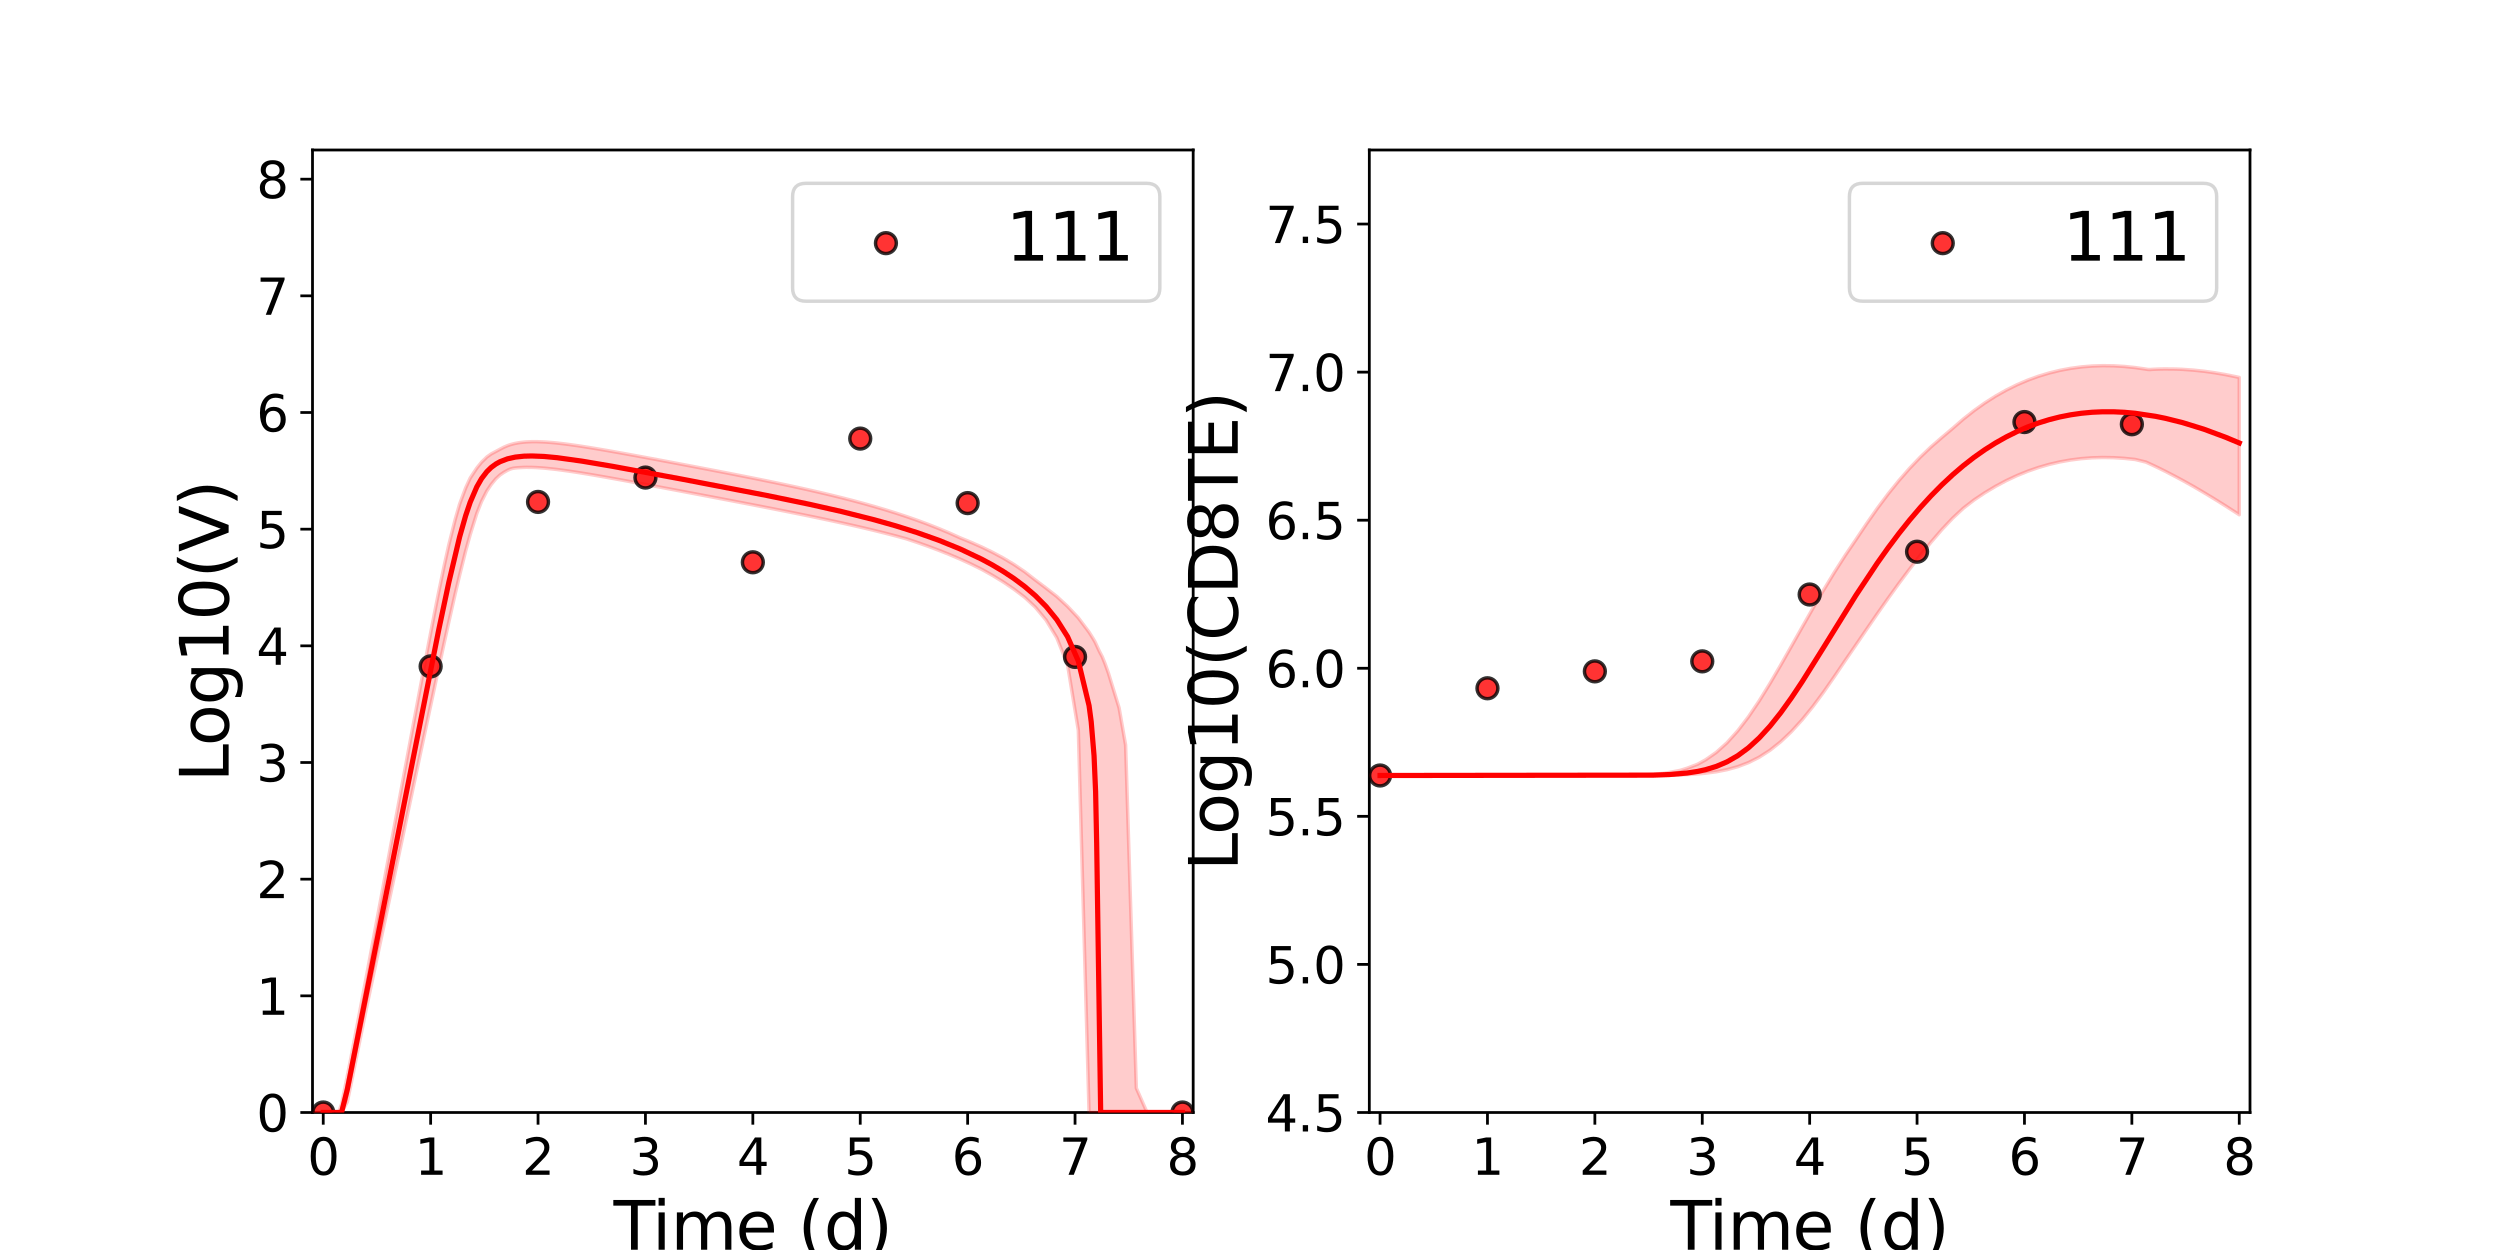 <?xml version="1.0" encoding="utf-8" standalone="no"?>
<!DOCTYPE svg PUBLIC "-//W3C//DTD SVG 1.1//EN"
  "http://www.w3.org/Graphics/SVG/1.1/DTD/svg11.dtd">
<svg xmlns:xlink="http://www.w3.org/1999/xlink" width="720pt" height="360pt" viewBox="0 0 720 360" xmlns="http://www.w3.org/2000/svg" version="1.1">
 <defs>
  <style type="text/css">*{stroke-linejoin: round; stroke-linecap: butt}</style>
 </defs>
 <g id="figure_1">
  <g id="patch_1">
   <path d="M 0 360 
L 720 360 
L 720 0 
L 0 0 
z
" style="fill: #ffffff"/>
  </g>
  <g id="axes_1">
   <g id="patch_2">
    <path d="M 90 320.4 
L 343.636 320.4 
L 343.636 43.2 
L 90 43.2 
z
" style="fill: #ffffff"/>
   </g>
   <g id="matplotlib.axis_1">
    <g id="xtick_1">
     <g id="line2d_1">
      <defs>
       <path id="mfca614d9a0" d="M 0 0 
L 0 3.5 
" style="stroke: #000000; stroke-width: 0.8"/>
      </defs>
      <g>
       <use xlink:href="#mfca614d9a0" x="93.093" y="320.4" style="stroke: #000000; stroke-width: 0.8"/>
      </g>
     </g>
     <g id="text_1">
      <!-- 0 -->
      <g transform="translate(88.512 338.342) scale(0.144 -0.144)">
       <defs>
        <path id="DejaVuSans-30" d="M 2034 4250 
Q 1547 4250 1301 3770 
Q 1056 3291 1056 2328 
Q 1056 1369 1301 889 
Q 1547 409 2034 409 
Q 2525 409 2770 889 
Q 3016 1369 3016 2328 
Q 3016 3291 2770 3770 
Q 2525 4250 2034 4250 
z
M 2034 4750 
Q 2819 4750 3233 4129 
Q 3647 3509 3647 2328 
Q 3647 1150 3233 529 
Q 2819 -91 2034 -91 
Q 1250 -91 836 529 
Q 422 1150 422 2328 
Q 422 3509 836 4129 
Q 1250 4750 2034 4750 
z
" transform="scale(0.016)"/>
       </defs>
       <use xlink:href="#DejaVuSans-30"/>
      </g>
     </g>
    </g>
    <g id="xtick_2">
     <g id="line2d_2">
      <g>
       <use xlink:href="#mfca614d9a0" x="124.024" y="320.4" style="stroke: #000000; stroke-width: 0.8"/>
      </g>
     </g>
     <g id="text_2">
      <!-- 1 -->
      <g transform="translate(119.443 338.342) scale(0.144 -0.144)">
       <defs>
        <path id="DejaVuSans-31" d="M 794 531 
L 1825 531 
L 1825 4091 
L 703 3866 
L 703 4441 
L 1819 4666 
L 2450 4666 
L 2450 531 
L 3481 531 
L 3481 0 
L 794 0 
L 794 531 
z
" transform="scale(0.016)"/>
       </defs>
       <use xlink:href="#DejaVuSans-31"/>
      </g>
     </g>
    </g>
    <g id="xtick_3">
     <g id="line2d_3">
      <g>
       <use xlink:href="#mfca614d9a0" x="154.956" y="320.4" style="stroke: #000000; stroke-width: 0.8"/>
      </g>
     </g>
     <g id="text_3">
      <!-- 2 -->
      <g transform="translate(150.375 338.342) scale(0.144 -0.144)">
       <defs>
        <path id="DejaVuSans-32" d="M 1228 531 
L 3431 531 
L 3431 0 
L 469 0 
L 469 531 
Q 828 903 1448 1529 
Q 2069 2156 2228 2338 
Q 2531 2678 2651 2914 
Q 2772 3150 2772 3378 
Q 2772 3750 2511 3984 
Q 2250 4219 1831 4219 
Q 1534 4219 1204 4116 
Q 875 4013 500 3803 
L 500 4441 
Q 881 4594 1212 4672 
Q 1544 4750 1819 4750 
Q 2544 4750 2975 4387 
Q 3406 4025 3406 3419 
Q 3406 3131 3298 2873 
Q 3191 2616 2906 2266 
Q 2828 2175 2409 1742 
Q 1991 1309 1228 531 
z
" transform="scale(0.016)"/>
       </defs>
       <use xlink:href="#DejaVuSans-32"/>
      </g>
     </g>
    </g>
    <g id="xtick_4">
     <g id="line2d_4">
      <g>
       <use xlink:href="#mfca614d9a0" x="185.887" y="320.4" style="stroke: #000000; stroke-width: 0.8"/>
      </g>
     </g>
     <g id="text_4">
      <!-- 3 -->
      <g transform="translate(181.306 338.342) scale(0.144 -0.144)">
       <defs>
        <path id="DejaVuSans-33" d="M 2597 2516 
Q 3050 2419 3304 2112 
Q 3559 1806 3559 1356 
Q 3559 666 3084 287 
Q 2609 -91 1734 -91 
Q 1441 -91 1130 -33 
Q 819 25 488 141 
L 488 750 
Q 750 597 1062 519 
Q 1375 441 1716 441 
Q 2309 441 2620 675 
Q 2931 909 2931 1356 
Q 2931 1769 2642 2001 
Q 2353 2234 1838 2234 
L 1294 2234 
L 1294 2753 
L 1863 2753 
Q 2328 2753 2575 2939 
Q 2822 3125 2822 3475 
Q 2822 3834 2567 4026 
Q 2313 4219 1838 4219 
Q 1578 4219 1281 4162 
Q 984 4106 628 3988 
L 628 4550 
Q 988 4650 1302 4700 
Q 1616 4750 1894 4750 
Q 2613 4750 3031 4423 
Q 3450 4097 3450 3541 
Q 3450 3153 3228 2886 
Q 3006 2619 2597 2516 
z
" transform="scale(0.016)"/>
       </defs>
       <use xlink:href="#DejaVuSans-33"/>
      </g>
     </g>
    </g>
    <g id="xtick_5">
     <g id="line2d_5">
      <g>
       <use xlink:href="#mfca614d9a0" x="216.818" y="320.4" style="stroke: #000000; stroke-width: 0.8"/>
      </g>
     </g>
     <g id="text_5">
      <!-- 4 -->
      <g transform="translate(212.237 338.342) scale(0.144 -0.144)">
       <defs>
        <path id="DejaVuSans-34" d="M 2419 4116 
L 825 1625 
L 2419 1625 
L 2419 4116 
z
M 2253 4666 
L 3047 4666 
L 3047 1625 
L 3713 1625 
L 3713 1100 
L 3047 1100 
L 3047 0 
L 2419 0 
L 2419 1100 
L 313 1100 
L 313 1709 
L 2253 4666 
z
" transform="scale(0.016)"/>
       </defs>
       <use xlink:href="#DejaVuSans-34"/>
      </g>
     </g>
    </g>
    <g id="xtick_6">
     <g id="line2d_6">
      <g>
       <use xlink:href="#mfca614d9a0" x="247.749" y="320.4" style="stroke: #000000; stroke-width: 0.8"/>
      </g>
     </g>
     <g id="text_6">
      <!-- 5 -->
      <g transform="translate(243.168 338.342) scale(0.144 -0.144)">
       <defs>
        <path id="DejaVuSans-35" d="M 691 4666 
L 3169 4666 
L 3169 4134 
L 1269 4134 
L 1269 2991 
Q 1406 3038 1543 3061 
Q 1681 3084 1819 3084 
Q 2600 3084 3056 2656 
Q 3513 2228 3513 1497 
Q 3513 744 3044 326 
Q 2575 -91 1722 -91 
Q 1428 -91 1123 -41 
Q 819 9 494 109 
L 494 744 
Q 775 591 1075 516 
Q 1375 441 1709 441 
Q 2250 441 2565 725 
Q 2881 1009 2881 1497 
Q 2881 1984 2565 2268 
Q 2250 2553 1709 2553 
Q 1456 2553 1204 2497 
Q 953 2441 691 2322 
L 691 4666 
z
" transform="scale(0.016)"/>
       </defs>
       <use xlink:href="#DejaVuSans-35"/>
      </g>
     </g>
    </g>
    <g id="xtick_7">
     <g id="line2d_7">
      <g>
       <use xlink:href="#mfca614d9a0" x="278.681" y="320.4" style="stroke: #000000; stroke-width: 0.8"/>
      </g>
     </g>
     <g id="text_7">
      <!-- 6 -->
      <g transform="translate(274.1 338.342) scale(0.144 -0.144)">
       <defs>
        <path id="DejaVuSans-36" d="M 2113 2584 
Q 1688 2584 1439 2293 
Q 1191 2003 1191 1497 
Q 1191 994 1439 701 
Q 1688 409 2113 409 
Q 2538 409 2786 701 
Q 3034 994 3034 1497 
Q 3034 2003 2786 2293 
Q 2538 2584 2113 2584 
z
M 3366 4563 
L 3366 3988 
Q 3128 4100 2886 4159 
Q 2644 4219 2406 4219 
Q 1781 4219 1451 3797 
Q 1122 3375 1075 2522 
Q 1259 2794 1537 2939 
Q 1816 3084 2150 3084 
Q 2853 3084 3261 2657 
Q 3669 2231 3669 1497 
Q 3669 778 3244 343 
Q 2819 -91 2113 -91 
Q 1303 -91 875 529 
Q 447 1150 447 2328 
Q 447 3434 972 4092 
Q 1497 4750 2381 4750 
Q 2619 4750 2861 4703 
Q 3103 4656 3366 4563 
z
" transform="scale(0.016)"/>
       </defs>
       <use xlink:href="#DejaVuSans-36"/>
      </g>
     </g>
    </g>
    <g id="xtick_8">
     <g id="line2d_8">
      <g>
       <use xlink:href="#mfca614d9a0" x="309.612" y="320.4" style="stroke: #000000; stroke-width: 0.8"/>
      </g>
     </g>
     <g id="text_8">
      <!-- 7 -->
      <g transform="translate(305.031 338.342) scale(0.144 -0.144)">
       <defs>
        <path id="DejaVuSans-37" d="M 525 4666 
L 3525 4666 
L 3525 4397 
L 1831 0 
L 1172 0 
L 2766 4134 
L 525 4134 
L 525 4666 
z
" transform="scale(0.016)"/>
       </defs>
       <use xlink:href="#DejaVuSans-37"/>
      </g>
     </g>
    </g>
    <g id="xtick_9">
     <g id="line2d_9">
      <g>
       <use xlink:href="#mfca614d9a0" x="340.543" y="320.4" style="stroke: #000000; stroke-width: 0.8"/>
      </g>
     </g>
     <g id="text_9">
      <!-- 8 -->
      <g transform="translate(335.962 338.342) scale(0.144 -0.144)">
       <defs>
        <path id="DejaVuSans-38" d="M 2034 2216 
Q 1584 2216 1326 1975 
Q 1069 1734 1069 1313 
Q 1069 891 1326 650 
Q 1584 409 2034 409 
Q 2484 409 2743 651 
Q 3003 894 3003 1313 
Q 3003 1734 2745 1975 
Q 2488 2216 2034 2216 
z
M 1403 2484 
Q 997 2584 770 2862 
Q 544 3141 544 3541 
Q 544 4100 942 4425 
Q 1341 4750 2034 4750 
Q 2731 4750 3128 4425 
Q 3525 4100 3525 3541 
Q 3525 3141 3298 2862 
Q 3072 2584 2669 2484 
Q 3125 2378 3379 2068 
Q 3634 1759 3634 1313 
Q 3634 634 3220 271 
Q 2806 -91 2034 -91 
Q 1263 -91 848 271 
Q 434 634 434 1313 
Q 434 1759 690 2068 
Q 947 2378 1403 2484 
z
M 1172 3481 
Q 1172 3119 1398 2916 
Q 1625 2713 2034 2713 
Q 2441 2713 2670 2916 
Q 2900 3119 2900 3481 
Q 2900 3844 2670 4047 
Q 2441 4250 2034 4250 
Q 1625 4250 1398 4047 
Q 1172 3844 1172 3481 
z
" transform="scale(0.016)"/>
       </defs>
       <use xlink:href="#DejaVuSans-38"/>
      </g>
     </g>
    </g>
    <g id="text_10">
     <!-- Time (d) -->
     <g transform="translate(176.693 359.925) scale(0.192 -0.192)">
      <defs>
       <path id="DejaVuSans-54" d="M -19 4666 
L 3928 4666 
L 3928 4134 
L 2272 4134 
L 2272 0 
L 1638 0 
L 1638 4134 
L -19 4134 
L -19 4666 
z
" transform="scale(0.016)"/>
       <path id="DejaVuSans-69" d="M 603 3500 
L 1178 3500 
L 1178 0 
L 603 0 
L 603 3500 
z
M 603 4863 
L 1178 4863 
L 1178 4134 
L 603 4134 
L 603 4863 
z
" transform="scale(0.016)"/>
       <path id="DejaVuSans-6d" d="M 3328 2828 
Q 3544 3216 3844 3400 
Q 4144 3584 4550 3584 
Q 5097 3584 5394 3201 
Q 5691 2819 5691 2113 
L 5691 0 
L 5113 0 
L 5113 2094 
Q 5113 2597 4934 2840 
Q 4756 3084 4391 3084 
Q 3944 3084 3684 2787 
Q 3425 2491 3425 1978 
L 3425 0 
L 2847 0 
L 2847 2094 
Q 2847 2600 2669 2842 
Q 2491 3084 2119 3084 
Q 1678 3084 1418 2786 
Q 1159 2488 1159 1978 
L 1159 0 
L 581 0 
L 581 3500 
L 1159 3500 
L 1159 2956 
Q 1356 3278 1631 3431 
Q 1906 3584 2284 3584 
Q 2666 3584 2933 3390 
Q 3200 3197 3328 2828 
z
" transform="scale(0.016)"/>
       <path id="DejaVuSans-65" d="M 3597 1894 
L 3597 1613 
L 953 1613 
Q 991 1019 1311 708 
Q 1631 397 2203 397 
Q 2534 397 2845 478 
Q 3156 559 3463 722 
L 3463 178 
Q 3153 47 2828 -22 
Q 2503 -91 2169 -91 
Q 1331 -91 842 396 
Q 353 884 353 1716 
Q 353 2575 817 3079 
Q 1281 3584 2069 3584 
Q 2775 3584 3186 3129 
Q 3597 2675 3597 1894 
z
M 3022 2063 
Q 3016 2534 2758 2815 
Q 2500 3097 2075 3097 
Q 1594 3097 1305 2825 
Q 1016 2553 972 2059 
L 3022 2063 
z
" transform="scale(0.016)"/>
       <path id="DejaVuSans-20" transform="scale(0.016)"/>
       <path id="DejaVuSans-28" d="M 1984 4856 
Q 1566 4138 1362 3434 
Q 1159 2731 1159 2009 
Q 1159 1288 1364 580 
Q 1569 -128 1984 -844 
L 1484 -844 
Q 1016 -109 783 600 
Q 550 1309 550 2009 
Q 550 2706 781 3412 
Q 1013 4119 1484 4856 
L 1984 4856 
z
" transform="scale(0.016)"/>
       <path id="DejaVuSans-64" d="M 2906 2969 
L 2906 4863 
L 3481 4863 
L 3481 0 
L 2906 0 
L 2906 525 
Q 2725 213 2448 61 
Q 2172 -91 1784 -91 
Q 1150 -91 751 415 
Q 353 922 353 1747 
Q 353 2572 751 3078 
Q 1150 3584 1784 3584 
Q 2172 3584 2448 3432 
Q 2725 3281 2906 2969 
z
M 947 1747 
Q 947 1113 1208 752 
Q 1469 391 1925 391 
Q 2381 391 2643 752 
Q 2906 1113 2906 1747 
Q 2906 2381 2643 2742 
Q 2381 3103 1925 3103 
Q 1469 3103 1208 2742 
Q 947 2381 947 1747 
z
" transform="scale(0.016)"/>
       <path id="DejaVuSans-29" d="M 513 4856 
L 1013 4856 
Q 1481 4119 1714 3412 
Q 1947 2706 1947 2009 
Q 1947 1309 1714 600 
Q 1481 -109 1013 -844 
L 513 -844 
Q 928 -128 1133 580 
Q 1338 1288 1338 2009 
Q 1338 2731 1133 3434 
Q 928 4138 513 4856 
z
" transform="scale(0.016)"/>
      </defs>
      <use xlink:href="#DejaVuSans-54"/>
      <use xlink:href="#DejaVuSans-69" x="57.959"/>
      <use xlink:href="#DejaVuSans-6d" x="85.742"/>
      <use xlink:href="#DejaVuSans-65" x="183.154"/>
      <use xlink:href="#DejaVuSans-20" x="244.678"/>
      <use xlink:href="#DejaVuSans-28" x="276.465"/>
      <use xlink:href="#DejaVuSans-64" x="315.479"/>
      <use xlink:href="#DejaVuSans-29" x="378.955"/>
     </g>
    </g>
   </g>
   <g id="matplotlib.axis_2">
    <g id="ytick_1">
     <g id="line2d_10">
      <defs>
       <path id="mb83f150b4c" d="M 0 0 
L -3.5 0 
" style="stroke: #000000; stroke-width: 0.8"/>
      </defs>
      <g>
       <use xlink:href="#mb83f150b4c" x="90" y="320.4" style="stroke: #000000; stroke-width: 0.8"/>
      </g>
     </g>
     <g id="text_11">
      <!-- 0 -->
      <g transform="translate(73.838 325.871) scale(0.144 -0.144)">
       <use xlink:href="#DejaVuSans-30"/>
      </g>
     </g>
    </g>
    <g id="ytick_2">
     <g id="line2d_11">
      <g>
       <use xlink:href="#mb83f150b4c" x="90" y="286.8" style="stroke: #000000; stroke-width: 0.8"/>
      </g>
     </g>
     <g id="text_12">
      <!-- 1 -->
      <g transform="translate(73.838 292.271) scale(0.144 -0.144)">
       <use xlink:href="#DejaVuSans-31"/>
      </g>
     </g>
    </g>
    <g id="ytick_3">
     <g id="line2d_12">
      <g>
       <use xlink:href="#mb83f150b4c" x="90" y="253.2" style="stroke: #000000; stroke-width: 0.8"/>
      </g>
     </g>
     <g id="text_13">
      <!-- 2 -->
      <g transform="translate(73.838 258.671) scale(0.144 -0.144)">
       <use xlink:href="#DejaVuSans-32"/>
      </g>
     </g>
    </g>
    <g id="ytick_4">
     <g id="line2d_13">
      <g>
       <use xlink:href="#mb83f150b4c" x="90" y="219.6" style="stroke: #000000; stroke-width: 0.8"/>
      </g>
     </g>
     <g id="text_14">
      <!-- 3 -->
      <g transform="translate(73.838 225.071) scale(0.144 -0.144)">
       <use xlink:href="#DejaVuSans-33"/>
      </g>
     </g>
    </g>
    <g id="ytick_5">
     <g id="line2d_14">
      <g>
       <use xlink:href="#mb83f150b4c" x="90" y="186" style="stroke: #000000; stroke-width: 0.8"/>
      </g>
     </g>
     <g id="text_15">
      <!-- 4 -->
      <g transform="translate(73.838 191.471) scale(0.144 -0.144)">
       <use xlink:href="#DejaVuSans-34"/>
      </g>
     </g>
    </g>
    <g id="ytick_6">
     <g id="line2d_15">
      <g>
       <use xlink:href="#mb83f150b4c" x="90" y="152.4" style="stroke: #000000; stroke-width: 0.8"/>
      </g>
     </g>
     <g id="text_16">
      <!-- 5 -->
      <g transform="translate(73.838 157.871) scale(0.144 -0.144)">
       <use xlink:href="#DejaVuSans-35"/>
      </g>
     </g>
    </g>
    <g id="ytick_7">
     <g id="line2d_16">
      <g>
       <use xlink:href="#mb83f150b4c" x="90" y="118.8" style="stroke: #000000; stroke-width: 0.8"/>
      </g>
     </g>
     <g id="text_17">
      <!-- 6 -->
      <g transform="translate(73.838 124.271) scale(0.144 -0.144)">
       <use xlink:href="#DejaVuSans-36"/>
      </g>
     </g>
    </g>
    <g id="ytick_8">
     <g id="line2d_17">
      <g>
       <use xlink:href="#mb83f150b4c" x="90" y="85.2" style="stroke: #000000; stroke-width: 0.8"/>
      </g>
     </g>
     <g id="text_18">
      <!-- 7 -->
      <g transform="translate(73.838 90.671) scale(0.144 -0.144)">
       <use xlink:href="#DejaVuSans-37"/>
      </g>
     </g>
    </g>
    <g id="ytick_9">
     <g id="line2d_18">
      <g>
       <use xlink:href="#mb83f150b4c" x="90" y="51.6" style="stroke: #000000; stroke-width: 0.8"/>
      </g>
     </g>
     <g id="text_19">
      <!-- 8 -->
      <g transform="translate(73.838 57.071) scale(0.144 -0.144)">
       <use xlink:href="#DejaVuSans-38"/>
      </g>
     </g>
    </g>
    <g id="text_20">
     <!-- Log10(V) -->
     <g transform="translate(65.845 225.224) rotate(-90) scale(0.192 -0.192)">
      <defs>
       <path id="DejaVuSans-4c" d="M 628 4666 
L 1259 4666 
L 1259 531 
L 3531 531 
L 3531 0 
L 628 0 
L 628 4666 
z
" transform="scale(0.016)"/>
       <path id="DejaVuSans-6f" d="M 1959 3097 
Q 1497 3097 1228 2736 
Q 959 2375 959 1747 
Q 959 1119 1226 758 
Q 1494 397 1959 397 
Q 2419 397 2687 759 
Q 2956 1122 2956 1747 
Q 2956 2369 2687 2733 
Q 2419 3097 1959 3097 
z
M 1959 3584 
Q 2709 3584 3137 3096 
Q 3566 2609 3566 1747 
Q 3566 888 3137 398 
Q 2709 -91 1959 -91 
Q 1206 -91 779 398 
Q 353 888 353 1747 
Q 353 2609 779 3096 
Q 1206 3584 1959 3584 
z
" transform="scale(0.016)"/>
       <path id="DejaVuSans-67" d="M 2906 1791 
Q 2906 2416 2648 2759 
Q 2391 3103 1925 3103 
Q 1463 3103 1205 2759 
Q 947 2416 947 1791 
Q 947 1169 1205 825 
Q 1463 481 1925 481 
Q 2391 481 2648 825 
Q 2906 1169 2906 1791 
z
M 3481 434 
Q 3481 -459 3084 -895 
Q 2688 -1331 1869 -1331 
Q 1566 -1331 1297 -1286 
Q 1028 -1241 775 -1147 
L 775 -588 
Q 1028 -725 1275 -790 
Q 1522 -856 1778 -856 
Q 2344 -856 2625 -561 
Q 2906 -266 2906 331 
L 2906 616 
Q 2728 306 2450 153 
Q 2172 0 1784 0 
Q 1141 0 747 490 
Q 353 981 353 1791 
Q 353 2603 747 3093 
Q 1141 3584 1784 3584 
Q 2172 3584 2450 3431 
Q 2728 3278 2906 2969 
L 2906 3500 
L 3481 3500 
L 3481 434 
z
" transform="scale(0.016)"/>
       <path id="DejaVuSans-56" d="M 1831 0 
L 50 4666 
L 709 4666 
L 2188 738 
L 3669 4666 
L 4325 4666 
L 2547 0 
L 1831 0 
z
" transform="scale(0.016)"/>
      </defs>
      <use xlink:href="#DejaVuSans-4c"/>
      <use xlink:href="#DejaVuSans-6f" x="53.963"/>
      <use xlink:href="#DejaVuSans-67" x="115.145"/>
      <use xlink:href="#DejaVuSans-31" x="178.621"/>
      <use xlink:href="#DejaVuSans-30" x="242.244"/>
      <use xlink:href="#DejaVuSans-28" x="305.867"/>
      <use xlink:href="#DejaVuSans-56" x="344.881"/>
      <use xlink:href="#DejaVuSans-29" x="413.289"/>
     </g>
    </g>
   </g>
   <g id="patch_3">
    <path d="M 90 320.4 
L 90 43.2 
" style="fill: none; stroke: #000000; stroke-width: 0.8; stroke-linejoin: miter; stroke-linecap: square"/>
   </g>
   <g id="patch_4">
    <path d="M 343.636 320.4 
L 343.636 43.2 
" style="fill: none; stroke: #000000; stroke-width: 0.8; stroke-linejoin: miter; stroke-linecap: square"/>
   </g>
   <g id="patch_5">
    <path d="M 90 320.4 
L 343.636 320.4 
" style="fill: none; stroke: #000000; stroke-width: 0.8; stroke-linejoin: miter; stroke-linecap: square"/>
   </g>
   <g id="patch_6">
    <path d="M 90 43.2 
L 343.636 43.2 
" style="fill: none; stroke: #000000; stroke-width: 0.8; stroke-linejoin: miter; stroke-linecap: square"/>
   </g>
   <g id="PolyCollection_1">
    <defs>
     <path id="m116f6d6045" d="M 93.093 -39.6 
L 93.093 -39.6 
L 93.098 -39.6 
L 93.144 -39.6 
L 93.602 -39.6 
L 93.977 -39.6 
L 95.065 -39.6 
L 95.732 -39.6 
L 97.564 -39.6 
L 98.36 -39.6 
L 100.025 -42.616 
L 100.945 -47.051 
L 102.666 -55.546 
L 103.673 -60.497 
L 105.354 -68.774 
L 106.431 -73.884 
L 108.103 -81.767 
L 109.229 -87.092 
L 110.883 -94.888 
L 112.045 -100.396 
L 113.862 -108.96 
L 115 -114.331 
L 116.566 -121.7 
L 117.749 -127.298 
L 119.458 -135.335 
L 120.633 -140.874 
L 122.225 -148.342 
L 123.429 -153.997 
L 125.15 -162.032 
L 126.351 -167.604 
L 128.016 -175.253 
L 129.262 -180.882 
L 131.1 -189.006 
L 132.374 -194.351 
L 134.112 -201.328 
L 135.419 -206.048 
L 137.317 -212.123 
L 138.682 -215.574 
L 140.22 -218.615 
L 141.456 -220.461 
L 142.798 -222.097 
L 144.004 -223.204 
L 145.084 -223.942 
L 146.164 -224.563 
L 146.963 -224.916 
L 147.749 -225.137 
L 148.402 -225.222 
L 149.087 -225.289 
L 149.633 -225.325 
L 150.885 -225.385 
L 151.574 -225.403 
L 153.179 -225.384 
L 154.173 -225.349 
L 154.686 -225.324 
L 156.701 -225.18 
L 157.406 -225.115 
L 159.568 -224.881 
L 160.465 -224.78 
L 162.745 -224.475 
L 163.837 -224.321 
L 166.274 -223.95 
L 167.558 -223.746 
L 170.201 -223.309 
L 171.683 -223.056 
L 174.776 -222.514 
L 176.438 -222.217 
L 179.531 -221.656 
L 181.455 -221.303 
L 184.548 -220.731 
L 186.829 -220.305 
L 189.922 -219.725 
L 193.015 -219.143 
L 196.108 -218.559 
L 199.202 -217.973 
L 202.295 -217.386 
L 205.388 -216.797 
L 208.481 -216.207 
L 211.574 -215.614 
L 214.667 -215.019 
L 217.76 -214.421 
L 220.853 -213.818 
L 223.947 -213.21 
L 227.04 -212.596 
L 230.133 -211.974 
L 233.226 -211.343 
L 236.319 -210.699 
L 239.412 -210.042 
L 242.505 -209.369 
L 245.598 -208.677 
L 248.692 -207.963 
L 251.785 -207.223 
L 254.878 -206.454 
L 257.971 -205.652 
L 261.064 -204.809 
L 264.157 -203.777 
L 267.25 -202.684 
L 270.343 -201.525 
L 273.437 -200.291 
L 276.53 -198.972 
L 279.623 -197.558 
L 282.716 -196.03 
L 285.809 -194.304 
L 288.902 -192.415 
L 291.995 -190.327 
L 295.088 -187.991 
L 298.182 -185.113 
L 301.275 -181.393 
L 304.368 -176.295 
L 307.461 -168.503 
L 310.554 -149.688 
L 313.647 -39.6 
L 314.266 -39.6 
L 314.884 -39.6 
L 315.088 -39.6 
L 315.33 -39.6 
L 315.535 -39.6 
L 315.599 -39.6 
L 315.605 -39.6 
L 315.671 -39.6 
L 315.759 -39.6 
L 315.789 -39.6 
L 315.79 -39.6 
L 315.801 -39.6 
L 315.819 -39.6 
L 315.84 -39.6 
L 315.872 -39.6 
L 315.88 -39.6 
L 315.896 -39.6 
L 315.91 -39.6 
L 315.932 -39.6 
L 316.07 -39.6 
L 316.157 -39.6 
L 316.428 -39.6 
L 316.581 -39.6 
L 316.995 -39.6 
L 317.249 -39.6 
L 317.266 -39.6 
L 317.436 -39.6 
L 317.722 -39.6 
L 318.241 -39.6 
L 319.204 -39.6 
L 322.297 -39.6 
L 324.174 -39.6 
L 327.267 -39.6 
L 330.36 -39.6 
L 333.453 -39.6 
L 336.546 -39.6 
L 339.639 -39.6 
L 340.543 -39.6 
L 340.543 -39.6 
L 340.543 -39.6 
L 339.639 -39.6 
L 336.546 -39.6 
L 333.453 -39.6 
L 330.36 -39.6 
L 327.267 -46.61 
L 324.174 -145.419 
L 322.297 -156.146 
L 319.204 -166.199 
L 318.241 -168.9 
L 317.722 -170.178 
L 317.436 -170.884 
L 317.266 -171.202 
L 317.249 -171.233 
L 316.995 -171.706 
L 316.581 -172.507 
L 316.428 -172.839 
L 316.157 -173.427 
L 316.07 -173.617 
L 315.932 -173.916 
L 315.91 -173.964 
L 315.896 -173.994 
L 315.88 -174.03 
L 315.872 -174.048 
L 315.84 -174.117 
L 315.819 -174.163 
L 315.801 -174.201 
L 315.79 -174.225 
L 315.789 -174.228 
L 315.759 -174.294 
L 315.671 -174.484 
L 315.605 -174.626 
L 315.599 -174.64 
L 315.535 -174.779 
L 315.33 -175.201 
L 315.088 -175.619 
L 314.884 -175.971 
L 314.266 -176.966 
L 313.647 -177.944 
L 310.554 -182.063 
L 307.461 -185.356 
L 304.368 -188.214 
L 301.275 -190.625 
L 298.182 -192.954 
L 295.088 -195.36 
L 291.995 -197.454 
L 288.902 -199.306 
L 285.809 -200.965 
L 282.716 -202.467 
L 279.623 -203.837 
L 276.53 -205.101 
L 273.437 -206.496 
L 270.343 -207.797 
L 267.25 -209.015 
L 264.157 -210.159 
L 261.064 -211.236 
L 257.971 -212.254 
L 254.878 -213.218 
L 251.785 -214.133 
L 248.692 -215.005 
L 245.598 -215.836 
L 242.505 -216.632 
L 239.412 -217.397 
L 236.319 -218.133 
L 233.226 -218.844 
L 230.133 -219.534 
L 227.04 -220.204 
L 223.947 -220.858 
L 220.853 -221.498 
L 217.76 -222.126 
L 214.667 -222.745 
L 211.574 -223.355 
L 208.481 -223.959 
L 205.388 -224.558 
L 202.295 -225.153 
L 199.202 -225.744 
L 196.108 -226.331 
L 193.015 -226.916 
L 189.922 -227.498 
L 186.829 -228.076 
L 184.548 -228.499 
L 181.455 -229.068 
L 179.531 -229.417 
L 176.438 -229.971 
L 174.776 -230.263 
L 171.683 -230.791 
L 170.201 -231.038 
L 167.558 -231.457 
L 166.274 -231.654 
L 163.837 -231.995 
L 162.745 -232.14 
L 160.465 -232.407 
L 159.568 -232.497 
L 157.406 -232.677 
L 156.701 -232.72 
L 154.686 -232.797 
L 154.173 -232.804 
L 153.179 -232.798 
L 151.574 -232.729 
L 150.885 -232.674 
L 149.633 -232.523 
L 149.087 -232.435 
L 148.402 -232.304 
L 147.749 -232.156 
L 146.963 -231.933 
L 146.164 -231.659 
L 145.084 -231.197 
L 144.004 -230.628 
L 142.798 -229.98 
L 141.456 -229.267 
L 140.22 -228.389 
L 138.682 -226.897 
L 137.317 -225.205 
L 135.419 -222.327 
L 134.112 -219.49 
L 132.374 -214.84 
L 131.1 -210.419 
L 129.262 -203.11 
L 128.016 -197.505 
L 126.351 -189.551 
L 125.15 -183.499 
L 123.429 -174.636 
L 122.225 -168.3 
L 120.633 -159.883 
L 119.458 -153.611 
L 117.749 -144.485 
L 116.566 -138.127 
L 115 -129.739 
L 113.862 -123.631 
L 112.045 -113.86 
L 110.883 -107.604 
L 109.229 -98.72 
L 108.103 -92.67 
L 106.431 -83.681 
L 105.354 -77.898 
L 103.673 -69.018 
L 102.666 -63.756 
L 100.945 -54.7 
L 100.025 -50.118 
L 98.36 -41.982 
L 97.564 -39.783 
L 95.732 -39.6 
L 95.065 -39.6 
L 93.977 -39.6 
L 93.602 -39.6 
L 93.144 -39.6 
L 93.098 -39.6 
L 93.093 -39.6 
z
" style="stroke: #ff0000; stroke-opacity: 0.2"/>
    </defs>
    <g clip-path="url(#pacd4905510)">
     <use xlink:href="#m116f6d6045" x="0" y="360" style="fill: #ff0000; fill-opacity: 0.2; stroke: #ff0000; stroke-opacity: 0.2"/>
    </g>
   </g>
   <g id="legend_1">
    <g id="patch_7">
     <path d="M 232.108 86.742 
L 330.196 86.742 
Q 334.036 86.742 334.036 82.902 
L 334.036 56.64 
Q 334.036 52.8 330.196 52.8 
L 232.108 52.8 
Q 228.268 52.8 228.268 56.64 
L 228.268 82.902 
Q 228.268 86.742 232.108 86.742 
z
" style="fill: #ffffff; opacity: 0.8; stroke: #cccccc; stroke-linejoin: miter"/>
    </g>
    <g id="PathCollection_1">
     <defs>
      <path id="m8e451ba0d6" d="M 0 3 
C 0.796 3 1.559 2.684 2.121 2.121 
C 2.684 1.559 3 0.796 3 0 
C 3 -0.796 2.684 -1.559 2.121 -2.121 
C 1.559 -2.684 0.796 -3 0 -3 
C -0.796 -3 -1.559 -2.684 -2.121 -2.121 
C -2.684 -1.559 -3 -0.796 -3 0 
C -3 0.796 -2.684 1.559 -2.121 2.121 
C -1.559 2.684 -0.796 3 0 3 
z
" style="stroke: #000000; stroke-opacity: 0.8"/>
     </defs>
     <g>
      <use xlink:href="#m8e451ba0d6" x="255.148" y="70.029" style="fill: #ff0000; fill-opacity: 0.8; stroke: #000000; stroke-opacity: 0.8"/>
     </g>
    </g>
    <g id="text_21">
     <!-- 111 -->
     <g transform="translate(289.708 75.069) scale(0.192 -0.192)">
      <use xlink:href="#DejaVuSans-31"/>
      <use xlink:href="#DejaVuSans-31" x="63.623"/>
      <use xlink:href="#DejaVuSans-31" x="127.246"/>
     </g>
    </g>
   </g>
   <g id="PathCollection_2">
    <g clip-path="url(#pacd4905510)">
     <use xlink:href="#m8e451ba0d6" x="93.093" y="320.4" style="fill: #ff0000; fill-opacity: 0.8; stroke: #000000; stroke-opacity: 0.8"/>
     <use xlink:href="#m8e451ba0d6" x="124.024" y="191.916" style="fill: #ff0000; fill-opacity: 0.8; stroke: #000000; stroke-opacity: 0.8"/>
     <use xlink:href="#m8e451ba0d6" x="154.956" y="144.554" style="fill: #ff0000; fill-opacity: 0.8; stroke: #000000; stroke-opacity: 0.8"/>
     <use xlink:href="#m8e451ba0d6" x="185.887" y="137.537" style="fill: #ff0000; fill-opacity: 0.8; stroke: #000000; stroke-opacity: 0.8"/>
     <use xlink:href="#m8e451ba0d6" x="216.818" y="161.939" style="fill: #ff0000; fill-opacity: 0.8; stroke: #000000; stroke-opacity: 0.8"/>
     <use xlink:href="#m8e451ba0d6" x="247.749" y="126.316" style="fill: #ff0000; fill-opacity: 0.8; stroke: #000000; stroke-opacity: 0.8"/>
     <use xlink:href="#m8e451ba0d6" x="278.681" y="144.892" style="fill: #ff0000; fill-opacity: 0.8; stroke: #000000; stroke-opacity: 0.8"/>
     <use xlink:href="#m8e451ba0d6" x="309.612" y="189.192" style="fill: #ff0000; fill-opacity: 0.8; stroke: #000000; stroke-opacity: 0.8"/>
     <use xlink:href="#m8e451ba0d6" x="340.543" y="320.4" style="fill: #ff0000; fill-opacity: 0.8; stroke: #000000; stroke-opacity: 0.8"/>
    </g>
   </g>
   <g id="line2d_19">
    <path d="M 93.093 320.4 
L 98.36 320.4 
L 100.025 313.76 
L 126.351 181.412 
L 129.262 167.705 
L 132.374 154.609 
L 134.112 148.5 
L 135.419 144.635 
L 137.317 140.219 
L 138.682 137.839 
L 140.22 135.832 
L 141.456 134.629 
L 142.798 133.641 
L 144.004 132.97 
L 146.164 132.142 
L 148.402 131.644 
L 150.885 131.379 
L 153.179 131.32 
L 156.701 131.462 
L 160.465 131.817 
L 167.558 132.802 
L 176.438 134.304 
L 196.108 137.936 
L 220.853 142.7 
L 233.226 145.259 
L 242.505 147.357 
L 251.785 149.698 
L 257.971 151.447 
L 264.157 153.394 
L 270.343 155.591 
L 276.53 158.107 
L 282.716 161.041 
L 285.809 162.71 
L 288.902 164.55 
L 291.995 166.597 
L 295.088 168.907 
L 298.182 171.558 
L 301.275 174.675 
L 304.368 178.474 
L 307.461 183.372 
L 310.554 190.372 
L 313.647 203.208 
L 314.266 207.852 
L 315.088 217.669 
L 315.535 228.038 
L 315.84 242.845 
L 316.995 320.4 
L 340.543 320.4 
L 340.543 320.4 
" clip-path="url(#pacd4905510)" style="fill: none; stroke: #ff0000; stroke-width: 1.5; stroke-linecap: square"/>
   </g>
  </g>
  <g id="axes_2">
   <g id="patch_8">
    <path d="M 394.364 320.4 
L 648 320.4 
L 648 43.2 
L 394.364 43.2 
z
" style="fill: #ffffff"/>
   </g>
   <g id="matplotlib.axis_3">
    <g id="xtick_10">
     <g id="line2d_20">
      <g>
       <use xlink:href="#mfca614d9a0" x="397.457" y="320.4" style="stroke: #000000; stroke-width: 0.8"/>
      </g>
     </g>
     <g id="text_22">
      <!-- 0 -->
      <g transform="translate(392.876 338.342) scale(0.144 -0.144)">
       <use xlink:href="#DejaVuSans-30"/>
      </g>
     </g>
    </g>
    <g id="xtick_11">
     <g id="line2d_21">
      <g>
       <use xlink:href="#mfca614d9a0" x="428.388" y="320.4" style="stroke: #000000; stroke-width: 0.8"/>
      </g>
     </g>
     <g id="text_23">
      <!-- 1 -->
      <g transform="translate(423.807 338.342) scale(0.144 -0.144)">
       <use xlink:href="#DejaVuSans-31"/>
      </g>
     </g>
    </g>
    <g id="xtick_12">
     <g id="line2d_22">
      <g>
       <use xlink:href="#mfca614d9a0" x="459.319" y="320.4" style="stroke: #000000; stroke-width: 0.8"/>
      </g>
     </g>
     <g id="text_24">
      <!-- 2 -->
      <g transform="translate(454.738 338.342) scale(0.144 -0.144)">
       <use xlink:href="#DejaVuSans-32"/>
      </g>
     </g>
    </g>
    <g id="xtick_13">
     <g id="line2d_23">
      <g>
       <use xlink:href="#mfca614d9a0" x="490.251" y="320.4" style="stroke: #000000; stroke-width: 0.8"/>
      </g>
     </g>
     <g id="text_25">
      <!-- 3 -->
      <g transform="translate(485.67 338.342) scale(0.144 -0.144)">
       <use xlink:href="#DejaVuSans-33"/>
      </g>
     </g>
    </g>
    <g id="xtick_14">
     <g id="line2d_24">
      <g>
       <use xlink:href="#mfca614d9a0" x="521.182" y="320.4" style="stroke: #000000; stroke-width: 0.8"/>
      </g>
     </g>
     <g id="text_26">
      <!-- 4 -->
      <g transform="translate(516.601 338.342) scale(0.144 -0.144)">
       <use xlink:href="#DejaVuSans-34"/>
      </g>
     </g>
    </g>
    <g id="xtick_15">
     <g id="line2d_25">
      <g>
       <use xlink:href="#mfca614d9a0" x="552.113" y="320.4" style="stroke: #000000; stroke-width: 0.8"/>
      </g>
     </g>
     <g id="text_27">
      <!-- 5 -->
      <g transform="translate(547.532 338.342) scale(0.144 -0.144)">
       <use xlink:href="#DejaVuSans-35"/>
      </g>
     </g>
    </g>
    <g id="xtick_16">
     <g id="line2d_26">
      <g>
       <use xlink:href="#mfca614d9a0" x="583.044" y="320.4" style="stroke: #000000; stroke-width: 0.8"/>
      </g>
     </g>
     <g id="text_28">
      <!-- 6 -->
      <g transform="translate(578.463 338.342) scale(0.144 -0.144)">
       <use xlink:href="#DejaVuSans-36"/>
      </g>
     </g>
    </g>
    <g id="xtick_17">
     <g id="line2d_27">
      <g>
       <use xlink:href="#mfca614d9a0" x="613.976" y="320.4" style="stroke: #000000; stroke-width: 0.8"/>
      </g>
     </g>
     <g id="text_29">
      <!-- 7 -->
      <g transform="translate(609.395 338.342) scale(0.144 -0.144)">
       <use xlink:href="#DejaVuSans-37"/>
      </g>
     </g>
    </g>
    <g id="xtick_18">
     <g id="line2d_28">
      <g>
       <use xlink:href="#mfca614d9a0" x="644.907" y="320.4" style="stroke: #000000; stroke-width: 0.8"/>
      </g>
     </g>
     <g id="text_30">
      <!-- 8 -->
      <g transform="translate(640.326 338.342) scale(0.144 -0.144)">
       <use xlink:href="#DejaVuSans-38"/>
      </g>
     </g>
    </g>
    <g id="text_31">
     <!-- Time (d) -->
     <g transform="translate(481.057 359.925) scale(0.192 -0.192)">
      <use xlink:href="#DejaVuSans-54"/>
      <use xlink:href="#DejaVuSans-69" x="57.959"/>
      <use xlink:href="#DejaVuSans-6d" x="85.742"/>
      <use xlink:href="#DejaVuSans-65" x="183.154"/>
      <use xlink:href="#DejaVuSans-20" x="244.678"/>
      <use xlink:href="#DejaVuSans-28" x="276.465"/>
      <use xlink:href="#DejaVuSans-64" x="315.479"/>
      <use xlink:href="#DejaVuSans-29" x="378.955"/>
     </g>
    </g>
   </g>
   <g id="matplotlib.axis_4">
    <g id="ytick_10">
     <g id="line2d_29">
      <g>
       <use xlink:href="#mb83f150b4c" x="394.364" y="320.4" style="stroke: #000000; stroke-width: 0.8"/>
      </g>
     </g>
     <g id="text_32">
      <!-- 4.5 -->
      <g transform="translate(364.463 325.871) scale(0.144 -0.144)">
       <defs>
        <path id="DejaVuSans-2e" d="M 684 794 
L 1344 794 
L 1344 0 
L 684 0 
L 684 794 
z
" transform="scale(0.016)"/>
       </defs>
       <use xlink:href="#DejaVuSans-34"/>
       <use xlink:href="#DejaVuSans-2e" x="63.623"/>
       <use xlink:href="#DejaVuSans-35" x="95.41"/>
      </g>
     </g>
    </g>
    <g id="ytick_11">
     <g id="line2d_30">
      <g>
       <use xlink:href="#mb83f150b4c" x="394.364" y="277.754" style="stroke: #000000; stroke-width: 0.8"/>
      </g>
     </g>
     <g id="text_33">
      <!-- 5.0 -->
      <g transform="translate(364.463 283.225) scale(0.144 -0.144)">
       <use xlink:href="#DejaVuSans-35"/>
       <use xlink:href="#DejaVuSans-2e" x="63.623"/>
       <use xlink:href="#DejaVuSans-30" x="95.41"/>
      </g>
     </g>
    </g>
    <g id="ytick_12">
     <g id="line2d_31">
      <g>
       <use xlink:href="#mb83f150b4c" x="394.364" y="235.108" style="stroke: #000000; stroke-width: 0.8"/>
      </g>
     </g>
     <g id="text_34">
      <!-- 5.5 -->
      <g transform="translate(364.463 240.579) scale(0.144 -0.144)">
       <use xlink:href="#DejaVuSans-35"/>
       <use xlink:href="#DejaVuSans-2e" x="63.623"/>
       <use xlink:href="#DejaVuSans-35" x="95.41"/>
      </g>
     </g>
    </g>
    <g id="ytick_13">
     <g id="line2d_32">
      <g>
       <use xlink:href="#mb83f150b4c" x="394.364" y="192.462" style="stroke: #000000; stroke-width: 0.8"/>
      </g>
     </g>
     <g id="text_35">
      <!-- 6.0 -->
      <g transform="translate(364.463 197.932) scale(0.144 -0.144)">
       <use xlink:href="#DejaVuSans-36"/>
       <use xlink:href="#DejaVuSans-2e" x="63.623"/>
       <use xlink:href="#DejaVuSans-30" x="95.41"/>
      </g>
     </g>
    </g>
    <g id="ytick_14">
     <g id="line2d_33">
      <g>
       <use xlink:href="#mb83f150b4c" x="394.364" y="149.815" style="stroke: #000000; stroke-width: 0.8"/>
      </g>
     </g>
     <g id="text_36">
      <!-- 6.5 -->
      <g transform="translate(364.463 155.286) scale(0.144 -0.144)">
       <use xlink:href="#DejaVuSans-36"/>
       <use xlink:href="#DejaVuSans-2e" x="63.623"/>
       <use xlink:href="#DejaVuSans-35" x="95.41"/>
      </g>
     </g>
    </g>
    <g id="ytick_15">
     <g id="line2d_34">
      <g>
       <use xlink:href="#mb83f150b4c" x="394.364" y="107.169" style="stroke: #000000; stroke-width: 0.8"/>
      </g>
     </g>
     <g id="text_37">
      <!-- 7.0 -->
      <g transform="translate(364.463 112.64) scale(0.144 -0.144)">
       <use xlink:href="#DejaVuSans-37"/>
       <use xlink:href="#DejaVuSans-2e" x="63.623"/>
       <use xlink:href="#DejaVuSans-30" x="95.41"/>
      </g>
     </g>
    </g>
    <g id="ytick_16">
     <g id="line2d_35">
      <g>
       <use xlink:href="#mb83f150b4c" x="394.364" y="64.523" style="stroke: #000000; stroke-width: 0.8"/>
      </g>
     </g>
     <g id="text_38">
      <!-- 7.5 -->
      <g transform="translate(364.463 69.994) scale(0.144 -0.144)">
       <use xlink:href="#DejaVuSans-37"/>
       <use xlink:href="#DejaVuSans-2e" x="63.623"/>
       <use xlink:href="#DejaVuSans-35" x="95.41"/>
      </g>
     </g>
    </g>
    <g id="text_39">
     <!-- Log10(CD8TE) -->
     <g transform="translate(356.47 250.79) rotate(-90) scale(0.192 -0.192)">
      <defs>
       <path id="DejaVuSans-43" d="M 4122 4306 
L 4122 3641 
Q 3803 3938 3442 4084 
Q 3081 4231 2675 4231 
Q 1875 4231 1450 3742 
Q 1025 3253 1025 2328 
Q 1025 1406 1450 917 
Q 1875 428 2675 428 
Q 3081 428 3442 575 
Q 3803 722 4122 1019 
L 4122 359 
Q 3791 134 3420 21 
Q 3050 -91 2638 -91 
Q 1578 -91 968 557 
Q 359 1206 359 2328 
Q 359 3453 968 4101 
Q 1578 4750 2638 4750 
Q 3056 4750 3426 4639 
Q 3797 4528 4122 4306 
z
" transform="scale(0.016)"/>
       <path id="DejaVuSans-44" d="M 1259 4147 
L 1259 519 
L 2022 519 
Q 2988 519 3436 956 
Q 3884 1394 3884 2338 
Q 3884 3275 3436 3711 
Q 2988 4147 2022 4147 
L 1259 4147 
z
M 628 4666 
L 1925 4666 
Q 3281 4666 3915 4102 
Q 4550 3538 4550 2338 
Q 4550 1131 3912 565 
Q 3275 0 1925 0 
L 628 0 
L 628 4666 
z
" transform="scale(0.016)"/>
       <path id="DejaVuSans-45" d="M 628 4666 
L 3578 4666 
L 3578 4134 
L 1259 4134 
L 1259 2753 
L 3481 2753 
L 3481 2222 
L 1259 2222 
L 1259 531 
L 3634 531 
L 3634 0 
L 628 0 
L 628 4666 
z
" transform="scale(0.016)"/>
      </defs>
      <use xlink:href="#DejaVuSans-4c"/>
      <use xlink:href="#DejaVuSans-6f" x="53.963"/>
      <use xlink:href="#DejaVuSans-67" x="115.145"/>
      <use xlink:href="#DejaVuSans-31" x="178.621"/>
      <use xlink:href="#DejaVuSans-30" x="242.244"/>
      <use xlink:href="#DejaVuSans-28" x="305.867"/>
      <use xlink:href="#DejaVuSans-43" x="344.881"/>
      <use xlink:href="#DejaVuSans-44" x="414.705"/>
      <use xlink:href="#DejaVuSans-38" x="491.707"/>
      <use xlink:href="#DejaVuSans-54" x="555.33"/>
      <use xlink:href="#DejaVuSans-45" x="616.414"/>
      <use xlink:href="#DejaVuSans-29" x="679.598"/>
     </g>
    </g>
   </g>
   <g id="patch_9">
    <path d="M 394.364 320.4 
L 394.364 43.2 
" style="fill: none; stroke: #000000; stroke-width: 0.8; stroke-linejoin: miter; stroke-linecap: square"/>
   </g>
   <g id="patch_10">
    <path d="M 648 320.4 
L 648 43.2 
" style="fill: none; stroke: #000000; stroke-width: 0.8; stroke-linejoin: miter; stroke-linecap: square"/>
   </g>
   <g id="patch_11">
    <path d="M 394.364 320.4 
L 648 320.4 
" style="fill: none; stroke: #000000; stroke-width: 0.8; stroke-linejoin: miter; stroke-linecap: square"/>
   </g>
   <g id="patch_12">
    <path d="M 394.364 43.2 
L 648 43.2 
" style="fill: none; stroke: #000000; stroke-width: 0.8; stroke-linejoin: miter; stroke-linecap: square"/>
   </g>
   <g id="PolyCollection_2">
    <defs>
     <path id="mf7a5410d75" d="M 397.457 -136.657 
L 397.457 -136.657 
L 397.461 -136.657 
L 397.507 -136.657 
L 397.965 -136.657 
L 398.34 -136.657 
L 399.428 -136.657 
L 400.096 -136.657 
L 401.927 -136.657 
L 402.723 -136.657 
L 404.388 -136.657 
L 405.309 -136.657 
L 407.03 -136.657 
L 408.037 -136.657 
L 409.717 -136.657 
L 410.795 -136.657 
L 412.467 -136.657 
L 413.593 -136.657 
L 415.247 -136.657 
L 416.408 -136.657 
L 418.226 -136.657 
L 419.363 -136.657 
L 420.929 -136.657 
L 422.113 -136.657 
L 423.821 -136.657 
L 424.997 -136.657 
L 426.588 -136.657 
L 427.793 -136.657 
L 429.513 -136.657 
L 430.715 -136.657 
L 432.379 -136.657 
L 433.626 -136.657 
L 435.464 -136.657 
L 436.737 -136.657 
L 438.476 -136.657 
L 439.783 -136.657 
L 441.68 -136.657 
L 443.045 -136.657 
L 444.584 -136.657 
L 445.82 -136.657 
L 447.161 -136.657 
L 448.367 -136.657 
L 449.447 -136.657 
L 450.527 -136.657 
L 451.327 -136.657 
L 452.113 -136.657 
L 452.766 -136.657 
L 453.451 -136.657 
L 453.997 -136.657 
L 455.248 -136.657 
L 455.938 -136.657 
L 457.543 -136.657 
L 458.536 -136.657 
L 459.049 -136.657 
L 461.065 -136.657 
L 461.769 -136.658 
L 463.932 -136.658 
L 464.829 -136.659 
L 467.109 -136.66 
L 468.2 -136.662 
L 470.638 -136.666 
L 471.921 -136.67 
L 474.565 -136.682 
L 476.047 -136.692 
L 479.14 -136.727 
L 480.801 -136.753 
L 483.895 -136.839 
L 485.818 -136.916 
L 488.911 -137.104 
L 491.193 -137.322 
L 494.286 -137.732 
L 497.379 -138.337 
L 500.472 -139.195 
L 503.565 -140.371 
L 506.658 -141.928 
L 509.751 -143.919 
L 512.845 -146.377 
L 515.938 -149.315 
L 519.031 -152.715 
L 522.124 -156.535 
L 525.217 -160.71 
L 528.31 -165.163 
L 531.403 -169.733 
L 534.496 -174.239 
L 537.59 -178.765 
L 540.683 -183.255 
L 543.776 -187.663 
L 546.869 -191.953 
L 549.962 -196.095 
L 553.055 -200.069 
L 556.148 -203.86 
L 559.241 -207.457 
L 562.335 -210.731 
L 565.428 -213.61 
L 568.521 -216.002 
L 571.614 -218.069 
L 574.707 -219.926 
L 577.8 -221.577 
L 580.893 -223.029 
L 583.986 -224.288 
L 587.08 -225.36 
L 590.173 -226.253 
L 593.266 -226.972 
L 596.359 -227.524 
L 599.452 -227.915 
L 602.545 -228.152 
L 605.638 -228.24 
L 608.731 -228.185 
L 611.825 -227.993 
L 614.918 -227.67 
L 618.011 -226.924 
L 618.629 -226.645 
L 619.248 -226.361 
L 619.452 -226.268 
L 619.693 -226.157 
L 619.899 -226.061 
L 619.963 -226.031 
L 619.969 -226.028 
L 620.034 -225.997 
L 620.122 -225.956 
L 620.152 -225.942 
L 620.154 -225.941 
L 620.165 -225.936 
L 620.182 -225.928 
L 620.203 -225.918 
L 620.235 -225.903 
L 620.243 -225.899 
L 620.26 -225.891 
L 620.274 -225.885 
L 620.296 -225.874 
L 620.433 -225.81 
L 620.521 -225.768 
L 620.792 -225.639 
L 620.944 -225.567 
L 621.359 -225.368 
L 621.613 -225.245 
L 621.63 -225.237 
L 621.8 -225.154 
L 622.086 -225.015 
L 622.605 -224.758 
L 623.568 -224.279 
L 626.661 -222.671 
L 628.537 -221.667 
L 631.63 -219.936 
L 634.724 -218.123 
L 637.817 -216.257 
L 640.91 -214.323 
L 644.003 -212.336 
L 644.907 -211.748 
L 644.907 -251.296 
L 644.907 -251.296 
L 644.003 -251.492 
L 640.91 -252.119 
L 637.817 -252.653 
L 634.724 -253.085 
L 631.63 -253.411 
L 628.537 -253.63 
L 626.661 -253.713 
L 623.568 -253.747 
L 622.605 -253.733 
L 622.086 -253.72 
L 621.8 -253.711 
L 621.63 -253.706 
L 621.613 -253.705 
L 621.359 -253.696 
L 620.944 -253.679 
L 620.792 -253.673 
L 620.521 -253.66 
L 620.433 -253.656 
L 620.296 -253.649 
L 620.274 -253.648 
L 620.26 -253.647 
L 620.243 -253.646 
L 620.235 -253.646 
L 620.203 -253.644 
L 620.182 -253.643 
L 620.165 -253.642 
L 620.154 -253.641 
L 620.152 -253.641 
L 620.122 -253.639 
L 620.034 -253.634 
L 619.969 -253.631 
L 619.963 -253.63 
L 619.899 -253.627 
L 619.693 -253.615 
L 619.452 -253.596 
L 619.248 -253.58 
L 618.629 -253.598 
L 618.011 -253.701 
L 614.918 -254.14 
L 611.825 -254.46 
L 608.731 -254.646 
L 605.638 -254.691 
L 602.545 -254.59 
L 599.452 -254.335 
L 596.359 -253.92 
L 593.266 -253.339 
L 590.173 -252.582 
L 587.08 -251.645 
L 583.986 -250.517 
L 580.893 -249.192 
L 577.8 -247.661 
L 574.707 -245.915 
L 571.614 -243.947 
L 568.521 -241.746 
L 565.428 -239.304 
L 562.335 -236.613 
L 559.241 -234.002 
L 556.148 -231.324 
L 553.055 -228.367 
L 549.962 -225.123 
L 546.869 -221.586 
L 543.776 -217.753 
L 540.683 -213.623 
L 537.59 -209.2 
L 534.496 -204.592 
L 531.403 -200.027 
L 528.31 -195.19 
L 525.217 -190.109 
L 522.124 -184.828 
L 519.031 -179.404 
L 515.938 -173.917 
L 512.845 -168.467 
L 509.751 -163.173 
L 506.658 -158.166 
L 503.565 -153.58 
L 500.472 -149.53 
L 497.379 -146.098 
L 494.286 -143.316 
L 491.193 -141.165 
L 488.911 -139.905 
L 485.818 -138.726 
L 483.895 -138.135 
L 480.801 -137.541 
L 479.14 -137.282 
L 476.047 -137.007 
L 474.565 -136.901 
L 471.921 -136.797 
L 470.638 -136.755 
L 468.2 -136.713 
L 467.109 -136.697 
L 464.829 -136.679 
L 463.932 -136.674 
L 461.769 -136.666 
L 461.065 -136.664 
L 459.049 -136.661 
L 458.536 -136.66 
L 457.543 -136.659 
L 455.938 -136.658 
L 455.248 -136.658 
L 453.997 -136.658 
L 453.451 -136.657 
L 452.766 -136.657 
L 452.113 -136.657 
L 451.327 -136.657 
L 450.527 -136.657 
L 449.447 -136.657 
L 448.367 -136.657 
L 447.161 -136.657 
L 445.82 -136.657 
L 444.584 -136.657 
L 443.045 -136.657 
L 441.68 -136.657 
L 439.783 -136.657 
L 438.476 -136.657 
L 436.737 -136.657 
L 435.464 -136.657 
L 433.626 -136.657 
L 432.379 -136.657 
L 430.715 -136.657 
L 429.513 -136.657 
L 427.793 -136.657 
L 426.588 -136.657 
L 424.997 -136.657 
L 423.821 -136.657 
L 422.113 -136.657 
L 420.929 -136.657 
L 419.363 -136.657 
L 418.226 -136.657 
L 416.408 -136.657 
L 415.247 -136.657 
L 413.593 -136.657 
L 412.467 -136.657 
L 410.795 -136.657 
L 409.717 -136.657 
L 408.037 -136.657 
L 407.03 -136.657 
L 405.309 -136.657 
L 404.388 -136.657 
L 402.723 -136.657 
L 401.927 -136.657 
L 400.096 -136.657 
L 399.428 -136.657 
L 398.34 -136.657 
L 397.965 -136.657 
L 397.507 -136.657 
L 397.461 -136.657 
L 397.457 -136.657 
z
" style="stroke: #ff0000; stroke-opacity: 0.2"/>
    </defs>
    <g clip-path="url(#p634534d243)">
     <use xlink:href="#mf7a5410d75" x="0" y="360" style="fill: #ff0000; fill-opacity: 0.2; stroke: #ff0000; stroke-opacity: 0.2"/>
    </g>
   </g>
   <g id="legend_2">
    <g id="patch_13">
     <path d="M 536.472 86.742 
L 634.56 86.742 
Q 638.4 86.742 638.4 82.902 
L 638.4 56.64 
Q 638.4 52.8 634.56 52.8 
L 536.472 52.8 
Q 532.632 52.8 532.632 56.64 
L 532.632 82.902 
Q 532.632 86.742 536.472 86.742 
z
" style="fill: #ffffff; opacity: 0.8; stroke: #cccccc; stroke-linejoin: miter"/>
    </g>
    <g id="PathCollection_3">
     <g>
      <use xlink:href="#m8e451ba0d6" x="559.512" y="70.029" style="fill: #ff0000; fill-opacity: 0.8; stroke: #000000; stroke-opacity: 0.8"/>
     </g>
    </g>
    <g id="text_40">
     <!-- 111 -->
     <g transform="translate(594.072 75.069) scale(0.192 -0.192)">
      <use xlink:href="#DejaVuSans-31"/>
      <use xlink:href="#DejaVuSans-31" x="63.623"/>
      <use xlink:href="#DejaVuSans-31" x="127.246"/>
     </g>
    </g>
   </g>
   <g id="PathCollection_4">
    <g clip-path="url(#p634534d243)">
     <use xlink:href="#m8e451ba0d6" x="366.525" y="204.55" style="fill: #ff0000; fill-opacity: 0.8; stroke: #000000; stroke-opacity: 0.8"/>
     <use xlink:href="#m8e451ba0d6" x="397.457" y="223.343" style="fill: #ff0000; fill-opacity: 0.8; stroke: #000000; stroke-opacity: 0.8"/>
     <use xlink:href="#m8e451ba0d6" x="428.388" y="198.221" style="fill: #ff0000; fill-opacity: 0.8; stroke: #000000; stroke-opacity: 0.8"/>
     <use xlink:href="#m8e451ba0d6" x="459.319" y="193.353" style="fill: #ff0000; fill-opacity: 0.8; stroke: #000000; stroke-opacity: 0.8"/>
     <use xlink:href="#m8e451ba0d6" x="490.251" y="190.472" style="fill: #ff0000; fill-opacity: 0.8; stroke: #000000; stroke-opacity: 0.8"/>
     <use xlink:href="#m8e451ba0d6" x="521.182" y="171.218" style="fill: #ff0000; fill-opacity: 0.8; stroke: #000000; stroke-opacity: 0.8"/>
     <use xlink:href="#m8e451ba0d6" x="552.113" y="158.893" style="fill: #ff0000; fill-opacity: 0.8; stroke: #000000; stroke-opacity: 0.8"/>
     <use xlink:href="#m8e451ba0d6" x="583.044" y="121.548" style="fill: #ff0000; fill-opacity: 0.8; stroke: #000000; stroke-opacity: 0.8"/>
     <use xlink:href="#m8e451ba0d6" x="613.976" y="122.185" style="fill: #ff0000; fill-opacity: 0.8; stroke: #000000; stroke-opacity: 0.8"/>
    </g>
   </g>
   <g id="line2d_36">
    <path d="M 397.457 223.343 
L 476.047 223.241 
L 480.801 223.066 
L 485.818 222.641 
L 488.911 222.167 
L 491.193 221.669 
L 494.286 220.728 
L 497.379 219.409 
L 500.472 217.636 
L 503.565 215.349 
L 506.658 212.517 
L 509.751 209.141 
L 512.845 205.264 
L 515.938 200.957 
L 519.031 196.313 
L 525.217 186.427 
L 534.496 171.46 
L 540.683 162.135 
L 543.776 157.782 
L 546.869 153.661 
L 549.962 149.782 
L 553.055 146.153 
L 556.148 142.774 
L 559.241 139.644 
L 562.335 136.76 
L 565.428 134.117 
L 568.521 131.71 
L 571.614 129.531 
L 574.707 127.574 
L 577.8 125.831 
L 580.893 124.295 
L 583.986 122.959 
L 587.08 121.815 
L 590.173 120.856 
L 593.266 120.075 
L 596.359 119.464 
L 599.452 119.018 
L 602.545 118.729 
L 605.638 118.591 
L 608.731 118.598 
L 611.825 118.744 
L 614.918 119.023 
L 620.792 119.901 
L 623.568 120.465 
L 628.537 121.7 
L 634.724 123.611 
L 640.91 125.904 
L 644.907 127.572 
L 644.907 127.572 
" clip-path="url(#p634534d243)" style="fill: none; stroke: #ff0000; stroke-width: 1.5; stroke-linecap: square"/>
   </g>
  </g>
 </g>
 <defs>
  <clipPath id="pacd4905510">
   <rect x="90" y="43.2" width="253.636" height="277.2"/>
  </clipPath>
  <clipPath id="p634534d243">
   <rect x="394.364" y="43.2" width="253.636" height="277.2"/>
  </clipPath>
 </defs>
</svg>
